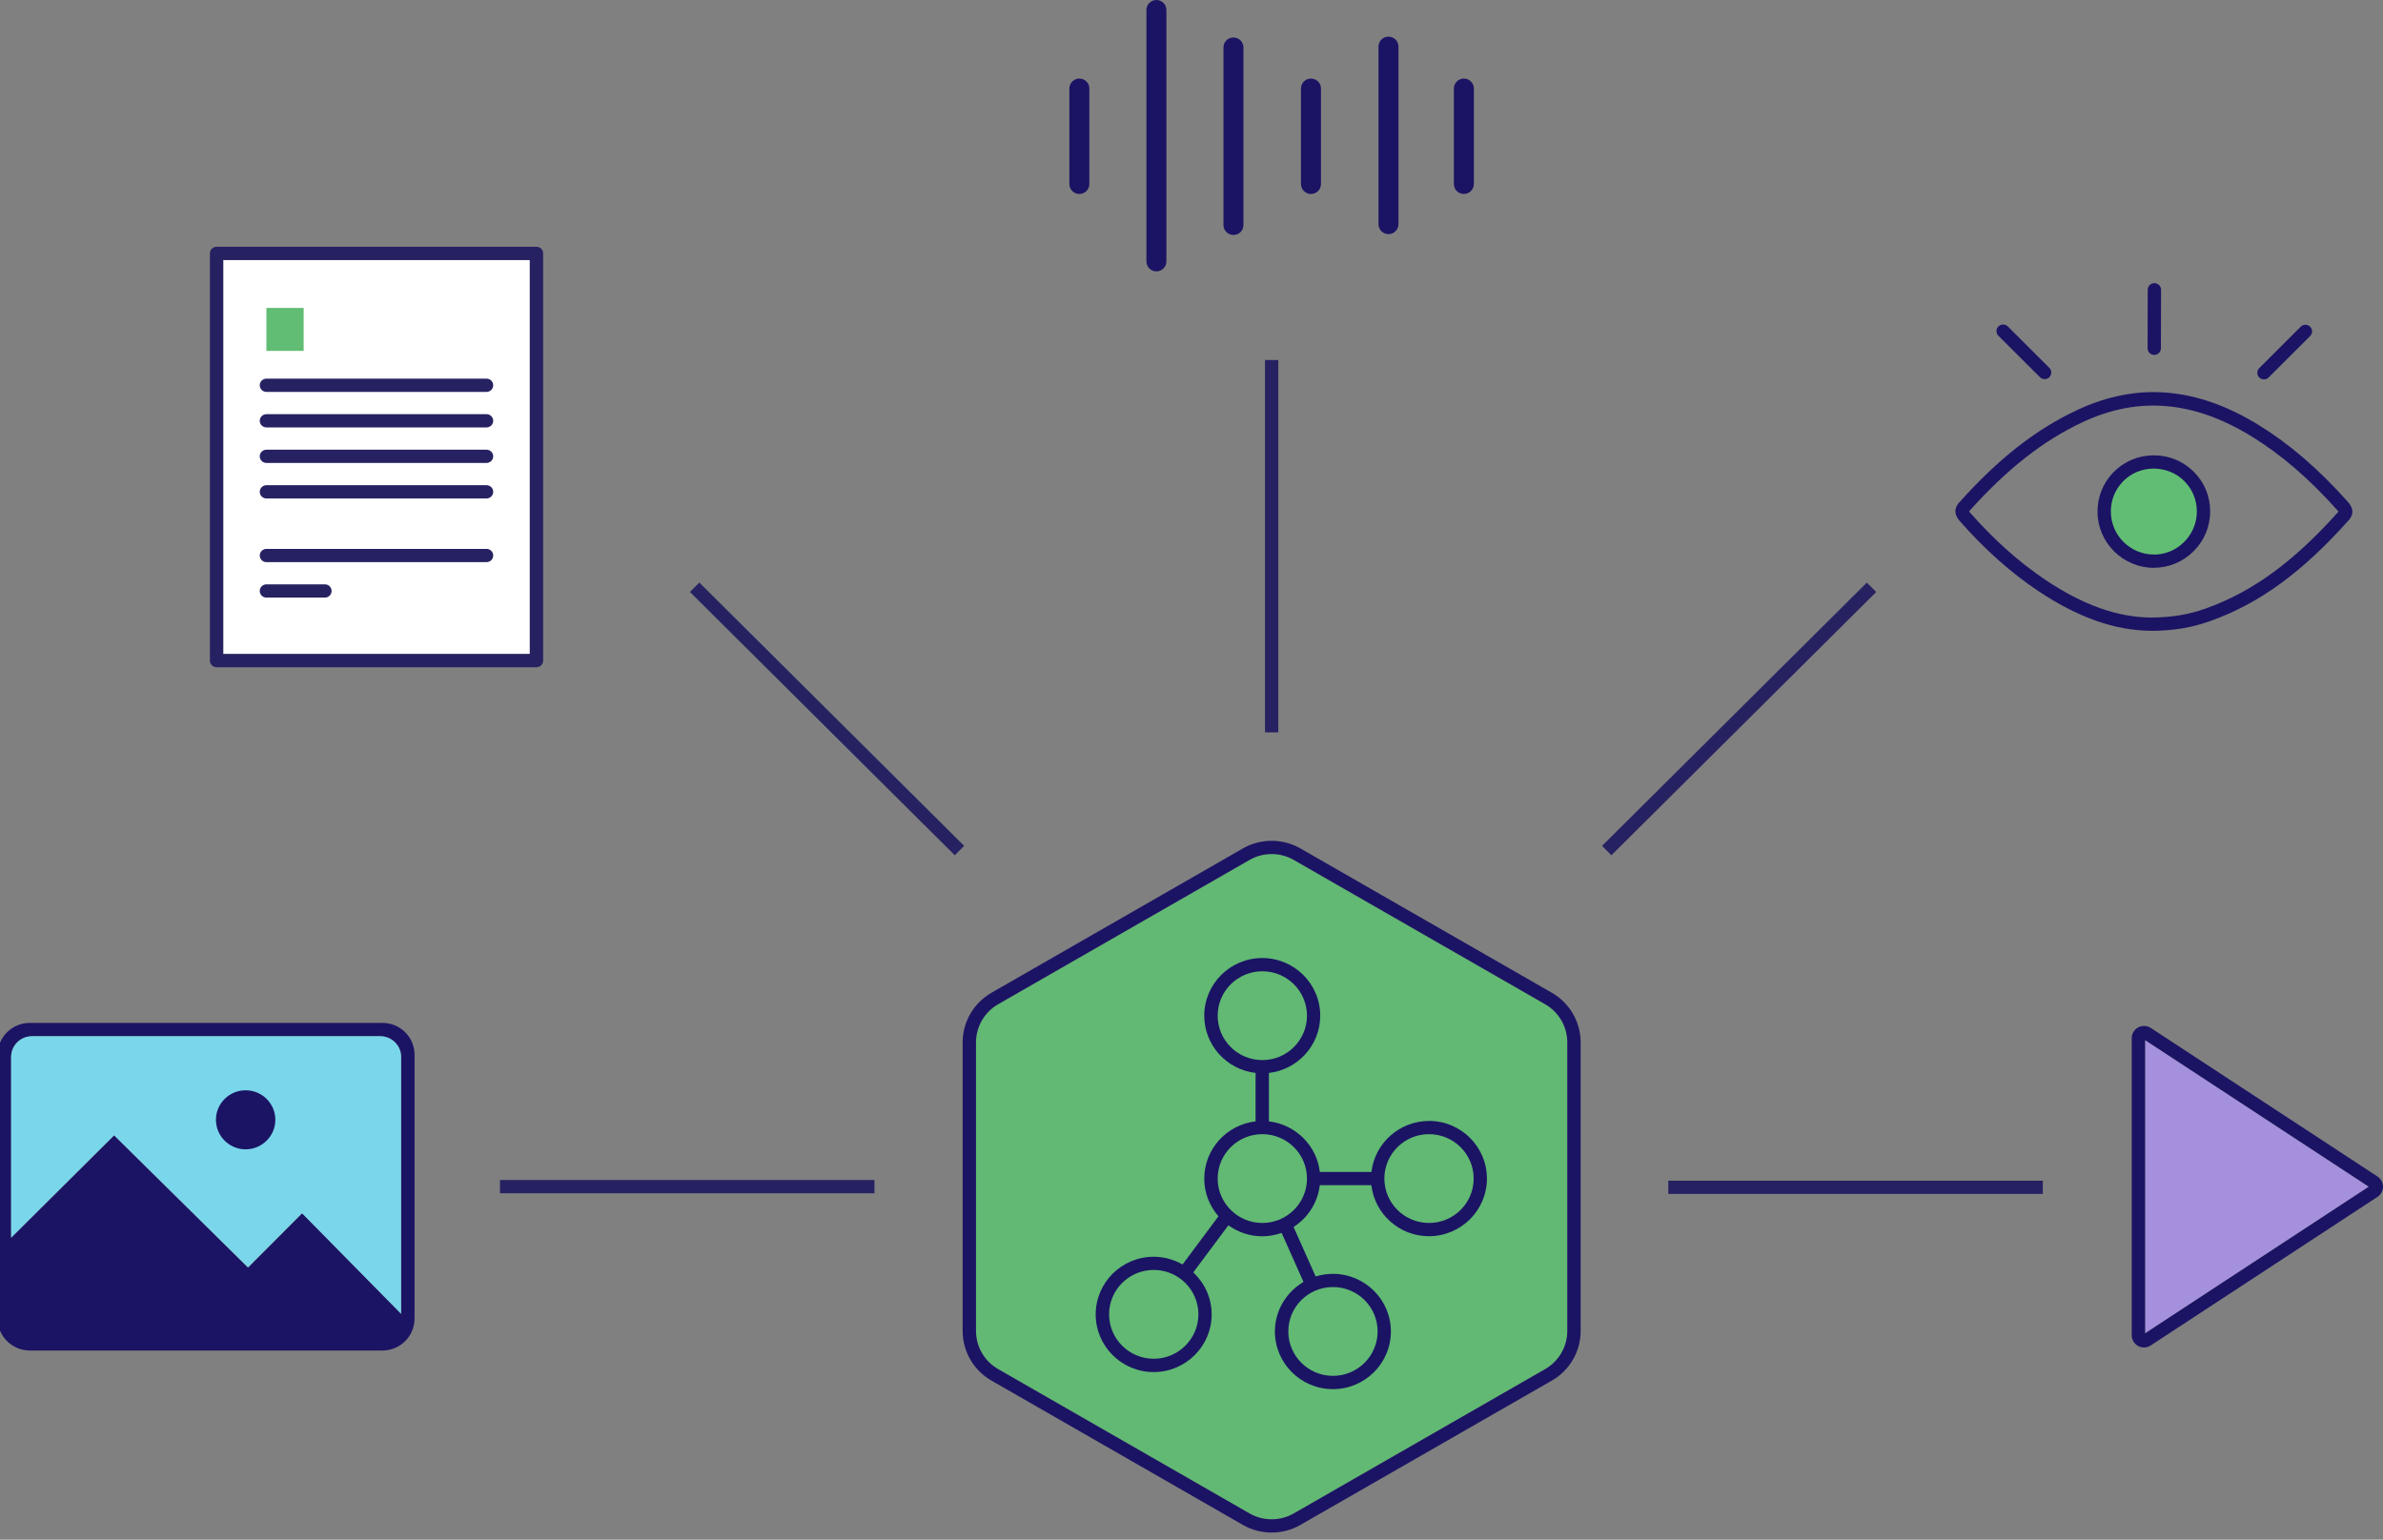 <svg width="147" height="95" viewBox="0 0 147 95" fill="none" xmlns="http://www.w3.org/2000/svg">
<rect x="0" y="0" width="147" height="95" fill="#808080" stroke="none"/>
<g id="Layer_1" clip-path="url(#clip0_2366_1643)">
<path id="Vector" d="M96.683 64.312V82.127C96.683 83.092 96.161 83.992 95.322 84.474L79.805 93.384C78.966 93.866 77.922 93.866 77.083 93.384L61.566 84.474C60.727 83.992 60.205 83.092 60.205 82.127V64.312C60.205 63.348 60.727 62.448 61.566 61.966L77.083 53.056C77.503 52.815 77.971 52.696 78.444 52.696C78.917 52.696 79.386 52.815 79.805 53.056L95.322 61.966C96.161 62.448 96.683 63.348 96.683 64.312Z" fill="#61B973"/>
<path id="Vector_2" d="M95.733 61.258L80.216 52.349C79.123 51.723 77.766 51.723 76.672 52.349L61.155 61.258C60.062 61.888 59.383 63.057 59.383 64.312V82.127C59.383 83.387 60.062 84.556 61.155 85.182L76.672 94.091C77.219 94.406 77.832 94.561 78.444 94.561C79.057 94.561 79.669 94.406 80.216 94.091L95.733 85.182C96.827 84.556 97.505 83.387 97.505 82.127V64.312C97.505 63.057 96.827 61.888 95.733 61.258ZM96.683 82.127C96.683 83.092 96.161 83.992 95.322 84.474L79.805 93.384C78.966 93.866 77.922 93.866 77.083 93.384L61.566 84.474C60.727 83.992 60.205 83.092 60.205 82.127V64.312C60.205 63.347 60.727 62.448 61.566 61.965L77.083 53.056C77.503 52.815 77.971 52.696 78.444 52.696C78.917 52.696 79.386 52.815 79.805 53.056L95.322 61.965C96.161 62.448 96.683 63.347 96.683 64.312V82.127Z" fill="#1B1464"/>
<path id="Vector_3" d="M88.151 69.166C86.318 69.166 84.805 70.544 84.599 72.314H81.417C81.228 70.679 79.92 69.383 78.275 69.191V66.202C80.056 65.997 81.441 64.493 81.441 62.669C81.441 60.706 79.838 59.112 77.864 59.112C75.891 59.112 74.287 60.706 74.287 62.669C74.287 64.493 75.673 65.997 77.453 66.202V69.191C75.673 69.395 74.287 70.9 74.287 72.723C74.287 73.611 74.62 74.424 75.163 75.046L72.947 78.022C72.421 77.72 71.816 77.544 71.167 77.544C69.193 77.544 67.59 79.139 67.59 81.101C67.59 83.064 69.193 84.659 71.167 84.659C73.14 84.659 74.744 83.064 74.744 81.101C74.744 80.079 74.304 79.159 73.609 78.509L75.776 75.602C76.364 76.027 77.087 76.281 77.864 76.281C78.284 76.281 78.687 76.203 79.061 76.072L80.409 79.098C79.357 79.719 78.645 80.856 78.645 82.156C78.645 84.119 80.249 85.713 82.223 85.713C84.196 85.713 85.8 84.119 85.8 82.156C85.8 80.194 84.196 78.599 82.223 78.599C81.853 78.599 81.495 78.656 81.158 78.758L79.797 75.708C80.672 75.144 81.289 74.212 81.413 73.128H84.595C84.8 74.899 86.314 76.276 88.147 76.276C90.121 76.276 91.724 74.682 91.724 72.719C91.724 70.757 90.121 69.162 88.147 69.162L88.151 69.166ZM73.925 81.097C73.925 82.606 72.692 83.837 71.171 83.837C69.65 83.837 68.416 82.61 68.416 81.097C68.416 79.584 69.65 78.358 71.171 78.358C72.692 78.358 73.925 79.584 73.925 81.097ZM84.981 82.152C84.981 83.661 83.748 84.892 82.227 84.892C80.705 84.892 79.472 83.665 79.472 82.152C79.472 80.639 80.705 79.413 82.227 79.413C83.748 79.413 84.981 80.639 84.981 82.152ZM75.114 62.669C75.114 61.16 76.347 59.93 77.868 59.93C79.39 59.93 80.623 61.156 80.623 62.669C80.623 64.182 79.39 65.409 77.868 65.409C76.347 65.409 75.114 64.182 75.114 62.669ZM77.868 75.459C76.351 75.459 75.114 74.232 75.114 72.719C75.114 71.207 76.347 69.98 77.868 69.98C79.39 69.98 80.623 71.207 80.623 72.719C80.623 74.232 79.39 75.459 77.868 75.459ZM88.151 75.459C86.634 75.459 85.397 74.232 85.397 72.719C85.397 71.207 86.63 69.98 88.151 69.98C89.673 69.98 90.906 71.207 90.906 72.719C90.906 74.232 89.673 75.459 88.151 75.459Z" fill="#1B1464"/>
<path id="Vector_4" d="M146.124 73.222L132.322 82.27V64.173L146.124 73.222Z" fill="#A590DD"/>
<path id="Vector_5" d="M146.659 72.592L132.68 63.429C132.445 63.274 132.149 63.258 131.894 63.393C131.652 63.528 131.5 63.781 131.5 64.055V82.385C131.5 82.663 131.652 82.917 131.902 83.056C132.013 83.113 132.137 83.141 132.256 83.141C132.408 83.141 132.556 83.097 132.675 83.015L146.655 73.852C146.873 73.713 147 73.476 147 73.222C147 72.969 146.873 72.731 146.659 72.592ZM132.322 64.174L146.124 73.222L132.322 82.271V64.174Z" fill="#1B1464"/>
<path id="Vector_6" d="M25.327 65.085V81.35C25.327 82.303 24.554 83.08 23.596 83.08H1.842C0.884 83.08 0.103 82.307 0.103 81.35V65.085C0.103 64.132 0.88 63.364 1.842 63.364H23.592C24.55 63.364 25.323 64.132 25.323 65.085H25.327ZM24.743 81.064V65.224C24.743 64.517 24.168 63.944 23.456 63.944H1.974C1.262 63.944 0.687 64.517 0.687 65.224V76.374L7.039 70.057L15.299 78.21L18.634 74.865L24.743 81.068V81.064Z" fill="#1B1464"/>
<path id="Vector_7" d="M24.743 65.22V81.06L18.633 74.858L15.299 78.202L7.039 70.049L0.687 76.366V65.216C0.687 64.509 1.262 63.937 1.973 63.937H23.456C24.168 63.937 24.743 64.509 24.743 65.216V65.22Z" fill="#7AD6EB"/>
<path id="Vector_8" d="M23.592 63.364H1.842C0.884 63.364 0.103 64.132 0.103 65.085V81.35C0.103 82.303 0.88 83.08 1.842 83.08H23.592C24.55 83.08 25.323 82.307 25.323 81.35V65.085C25.323 64.132 24.55 63.364 23.592 63.364Z" stroke="#1B1464" stroke-width="0.5" stroke-miterlimit="10"/>
<path id="Vector_9" d="M15.151 67.273C14.144 67.273 13.321 68.087 13.321 69.093C13.321 70.098 14.144 70.916 15.151 70.916C16.158 70.916 16.985 70.098 16.985 69.093C16.985 68.087 16.162 67.273 15.151 67.273Z" fill="#1B1464"/>
<path id="Vector_10" d="M32.683 16.044H13.77V40.352H32.683V16.044Z" fill="white"/>
<path id="Vector_11" d="M33.094 15.227H13.358C13.132 15.227 12.947 15.406 12.947 15.635V40.761C12.947 40.986 13.132 41.17 13.358 41.17H33.094C33.32 41.17 33.505 40.986 33.505 40.761V15.635C33.505 15.406 33.32 15.227 33.094 15.227ZM32.683 40.352H13.77V16.044H32.683V40.352Z" fill="#262262"/>
<path id="Vector_12" d="M30.014 24.181H16.434C16.208 24.181 16.023 23.997 16.023 23.772C16.023 23.547 16.208 23.363 16.434 23.363H30.014C30.24 23.363 30.425 23.547 30.425 23.772C30.425 23.997 30.24 24.181 30.014 24.181Z" fill="#262262"/>
<path id="Vector_13" d="M30.014 26.372H16.434C16.208 26.372 16.023 26.188 16.023 25.964C16.023 25.739 16.208 25.555 16.434 25.555H30.014C30.24 25.555 30.425 25.739 30.425 25.964C30.425 26.188 30.24 26.372 30.014 26.372Z" fill="#262262"/>
<path id="Vector_14" d="M30.014 28.564H16.434C16.208 28.564 16.023 28.38 16.023 28.155C16.023 27.931 16.208 27.747 16.434 27.747H30.014C30.24 27.747 30.425 27.931 30.425 28.155C30.425 28.38 30.24 28.564 30.014 28.564Z" fill="#262262"/>
<path id="Vector_15" d="M30.014 30.756H16.434C16.208 30.756 16.023 30.572 16.023 30.347C16.023 30.122 16.208 29.938 16.434 29.938H30.014C30.24 29.938 30.425 30.122 30.425 30.347C30.425 30.572 30.24 30.756 30.014 30.756Z" fill="#262262"/>
<path id="Vector_16" d="M30.014 34.685H16.434C16.208 34.685 16.023 34.501 16.023 34.276C16.023 34.051 16.208 33.867 16.434 33.867H30.014C30.24 33.867 30.425 34.051 30.425 34.276C30.425 34.501 30.24 34.685 30.014 34.685Z" fill="#262262"/>
<path id="Vector_17" d="M20.044 36.873H16.434C16.208 36.873 16.023 36.689 16.023 36.464C16.023 36.239 16.208 36.055 16.434 36.055H20.044C20.27 36.055 20.455 36.239 20.455 36.464C20.455 36.689 20.27 36.873 20.044 36.873Z" fill="#262262"/>
<path id="Vector_18" d="M18.732 19H16.434V21.65H18.732V19Z" fill="#61BD73"/>
<path id="Vector_19" d="M132.844 28.507C131.138 28.519 129.793 29.885 129.801 31.594C129.814 33.258 131.187 34.624 132.852 34.628C134.542 34.632 135.932 33.246 135.928 31.553C135.923 29.852 134.546 28.495 132.84 28.507H132.844Z" fill="#61BD73"/>
<path id="Vector_20" d="M132.679 38.921C130.455 38.901 128.194 38.103 125.76 36.484C124.062 35.352 122.479 33.945 120.92 32.183C120.768 32.007 120.365 31.545 120.867 30.993C123.28 28.299 125.591 26.487 128.14 25.297C131.837 23.568 135.5 23.87 139.332 26.225C141.215 27.383 142.999 28.916 144.788 30.915C144.969 31.116 145.359 31.553 144.883 32.105H144.878C142.009 35.319 139.381 37.233 136.355 38.316C135.225 38.725 134.057 38.921 132.679 38.925V38.921ZM121.467 31.553C121.467 31.553 121.504 31.602 121.541 31.647C123.05 33.352 124.58 34.714 126.216 35.806C128.51 37.335 130.624 38.087 132.679 38.103C133.954 38.099 135.031 37.919 136.071 37.543C138.962 36.509 141.486 34.665 144.258 31.565C144.233 31.537 144.204 31.5 144.179 31.475C142.432 29.521 140.705 28.041 138.892 26.925C135.315 24.729 131.911 24.439 128.486 26.041C126.043 27.182 123.815 28.928 121.476 31.541C121.471 31.549 121.463 31.553 121.459 31.557L121.467 31.553Z" fill="#1B1464"/>
<path id="Vector_21" d="M132.865 35.037H132.852C130.957 35.029 129.403 33.487 129.39 31.594C129.382 30.658 129.736 29.783 130.385 29.125C131.035 28.466 131.907 28.102 132.84 28.094H132.865C133.79 28.094 134.657 28.446 135.311 29.092C135.973 29.742 136.339 30.617 136.339 31.549C136.339 32.481 135.977 33.356 135.311 34.019C134.653 34.673 133.786 35.033 132.865 35.033V35.037ZM132.856 34.219H132.865C133.563 34.219 134.23 33.945 134.731 33.442C135.233 32.94 135.521 32.265 135.516 31.553C135.516 30.838 135.237 30.171 134.731 29.672C134.23 29.178 133.568 28.916 132.844 28.912C132.129 28.916 131.462 29.194 130.969 29.697C130.476 30.2 130.204 30.87 130.213 31.586C130.221 33.029 131.409 34.211 132.856 34.215V34.219Z" fill="#1B1464"/>
<path id="Vector_22" d="M126.13 23.392C126.023 23.392 125.92 23.351 125.838 23.274L123.277 20.718C123.116 20.559 123.116 20.301 123.277 20.142C123.437 19.982 123.696 19.982 123.856 20.142L126.418 22.697C126.578 22.857 126.578 23.114 126.418 23.274C126.336 23.355 126.233 23.392 126.126 23.392H126.13Z" fill="#1B1464"/>
<path id="Vector_23" d="M139.657 23.408C139.554 23.408 139.447 23.367 139.365 23.29C139.205 23.13 139.205 22.873 139.365 22.713L141.926 20.158C142.087 19.998 142.346 19.998 142.506 20.158C142.666 20.317 142.666 20.575 142.506 20.734L139.945 23.29C139.862 23.372 139.76 23.408 139.653 23.408H139.657Z" fill="#1B1464"/>
<path id="Vector_24" d="M132.889 21.899C132.663 21.899 132.478 21.715 132.478 21.491L132.486 17.88C132.486 17.655 132.671 17.471 132.897 17.471C133.124 17.471 133.309 17.655 133.309 17.88L133.3 21.491C133.3 21.715 133.115 21.899 132.889 21.899Z" fill="#1B1464"/>
<path id="Vector_25" d="M66.582 11.968C66.241 11.968 65.966 11.694 65.966 11.354V5.462C65.966 5.123 66.241 4.849 66.582 4.849C66.924 4.849 67.199 5.123 67.199 5.462V11.354C67.199 11.694 66.924 11.968 66.582 11.968Z" fill="#1B1464"/>
<path id="Vector_26" d="M71.335 16.744C70.994 16.744 70.719 16.47 70.719 16.13V0.613C70.719 0.274 70.994 0 71.335 0C71.677 0 71.952 0.274 71.952 0.613V16.13C71.952 16.47 71.677 16.744 71.335 16.744Z" fill="#1B1464"/>
<path id="Vector_27" d="M76.088 14.499C75.747 14.499 75.471 14.225 75.471 13.886V2.928C75.471 2.588 75.747 2.314 76.088 2.314C76.429 2.314 76.705 2.588 76.705 2.928V13.886C76.705 14.225 76.429 14.499 76.088 14.499Z" fill="#1B1464"/>
<path id="Vector_28" d="M85.652 14.446C85.31 14.446 85.035 14.172 85.035 13.832V2.875C85.035 2.535 85.31 2.261 85.652 2.261C85.993 2.261 86.268 2.535 86.268 2.875V13.832C86.268 14.172 85.993 14.446 85.652 14.446Z" fill="#1B1464"/>
<path id="Vector_29" d="M80.87 11.968C80.529 11.968 80.253 11.694 80.253 11.354V5.462C80.253 5.123 80.529 4.849 80.87 4.849C81.211 4.849 81.487 5.123 81.487 5.462V11.354C81.487 11.694 81.211 11.968 80.87 11.968Z" fill="#1B1464"/>
<path id="Vector_30" d="M90.302 11.968C89.96 11.968 89.685 11.694 89.685 11.354V5.462C89.685 5.123 89.96 4.849 90.302 4.849C90.643 4.849 90.918 5.123 90.918 5.462V11.354C90.918 11.694 90.643 11.968 90.302 11.968Z" fill="#1B1464"/>
<path id="Vector_31" d="M53.943 72.809H30.841V73.627H53.943V72.809Z" fill="#262262"/>
<path id="Vector_32" d="M126.015 72.85H102.912V73.668H126.015V72.85Z" fill="#262262"/>
<path id="Vector_33" d="M78.855 22.214H78.033V45.189H78.855V22.214Z" fill="#262262"/>
<path id="Vector_34" d="M115.158 35.948L98.822 52.194L99.403 52.772L115.74 36.526L115.158 35.948Z" fill="#262262"/>
<path id="Vector_35" d="M43.141 35.946L42.559 36.524L58.895 52.77L59.477 52.191L43.141 35.946Z" fill="#262262"/>
</g>
<defs>
<clipPath id="clip0_2366_1643">
<rect width="147" height="94.561" fill="white"/>
</clipPath>
</defs>
</svg>
